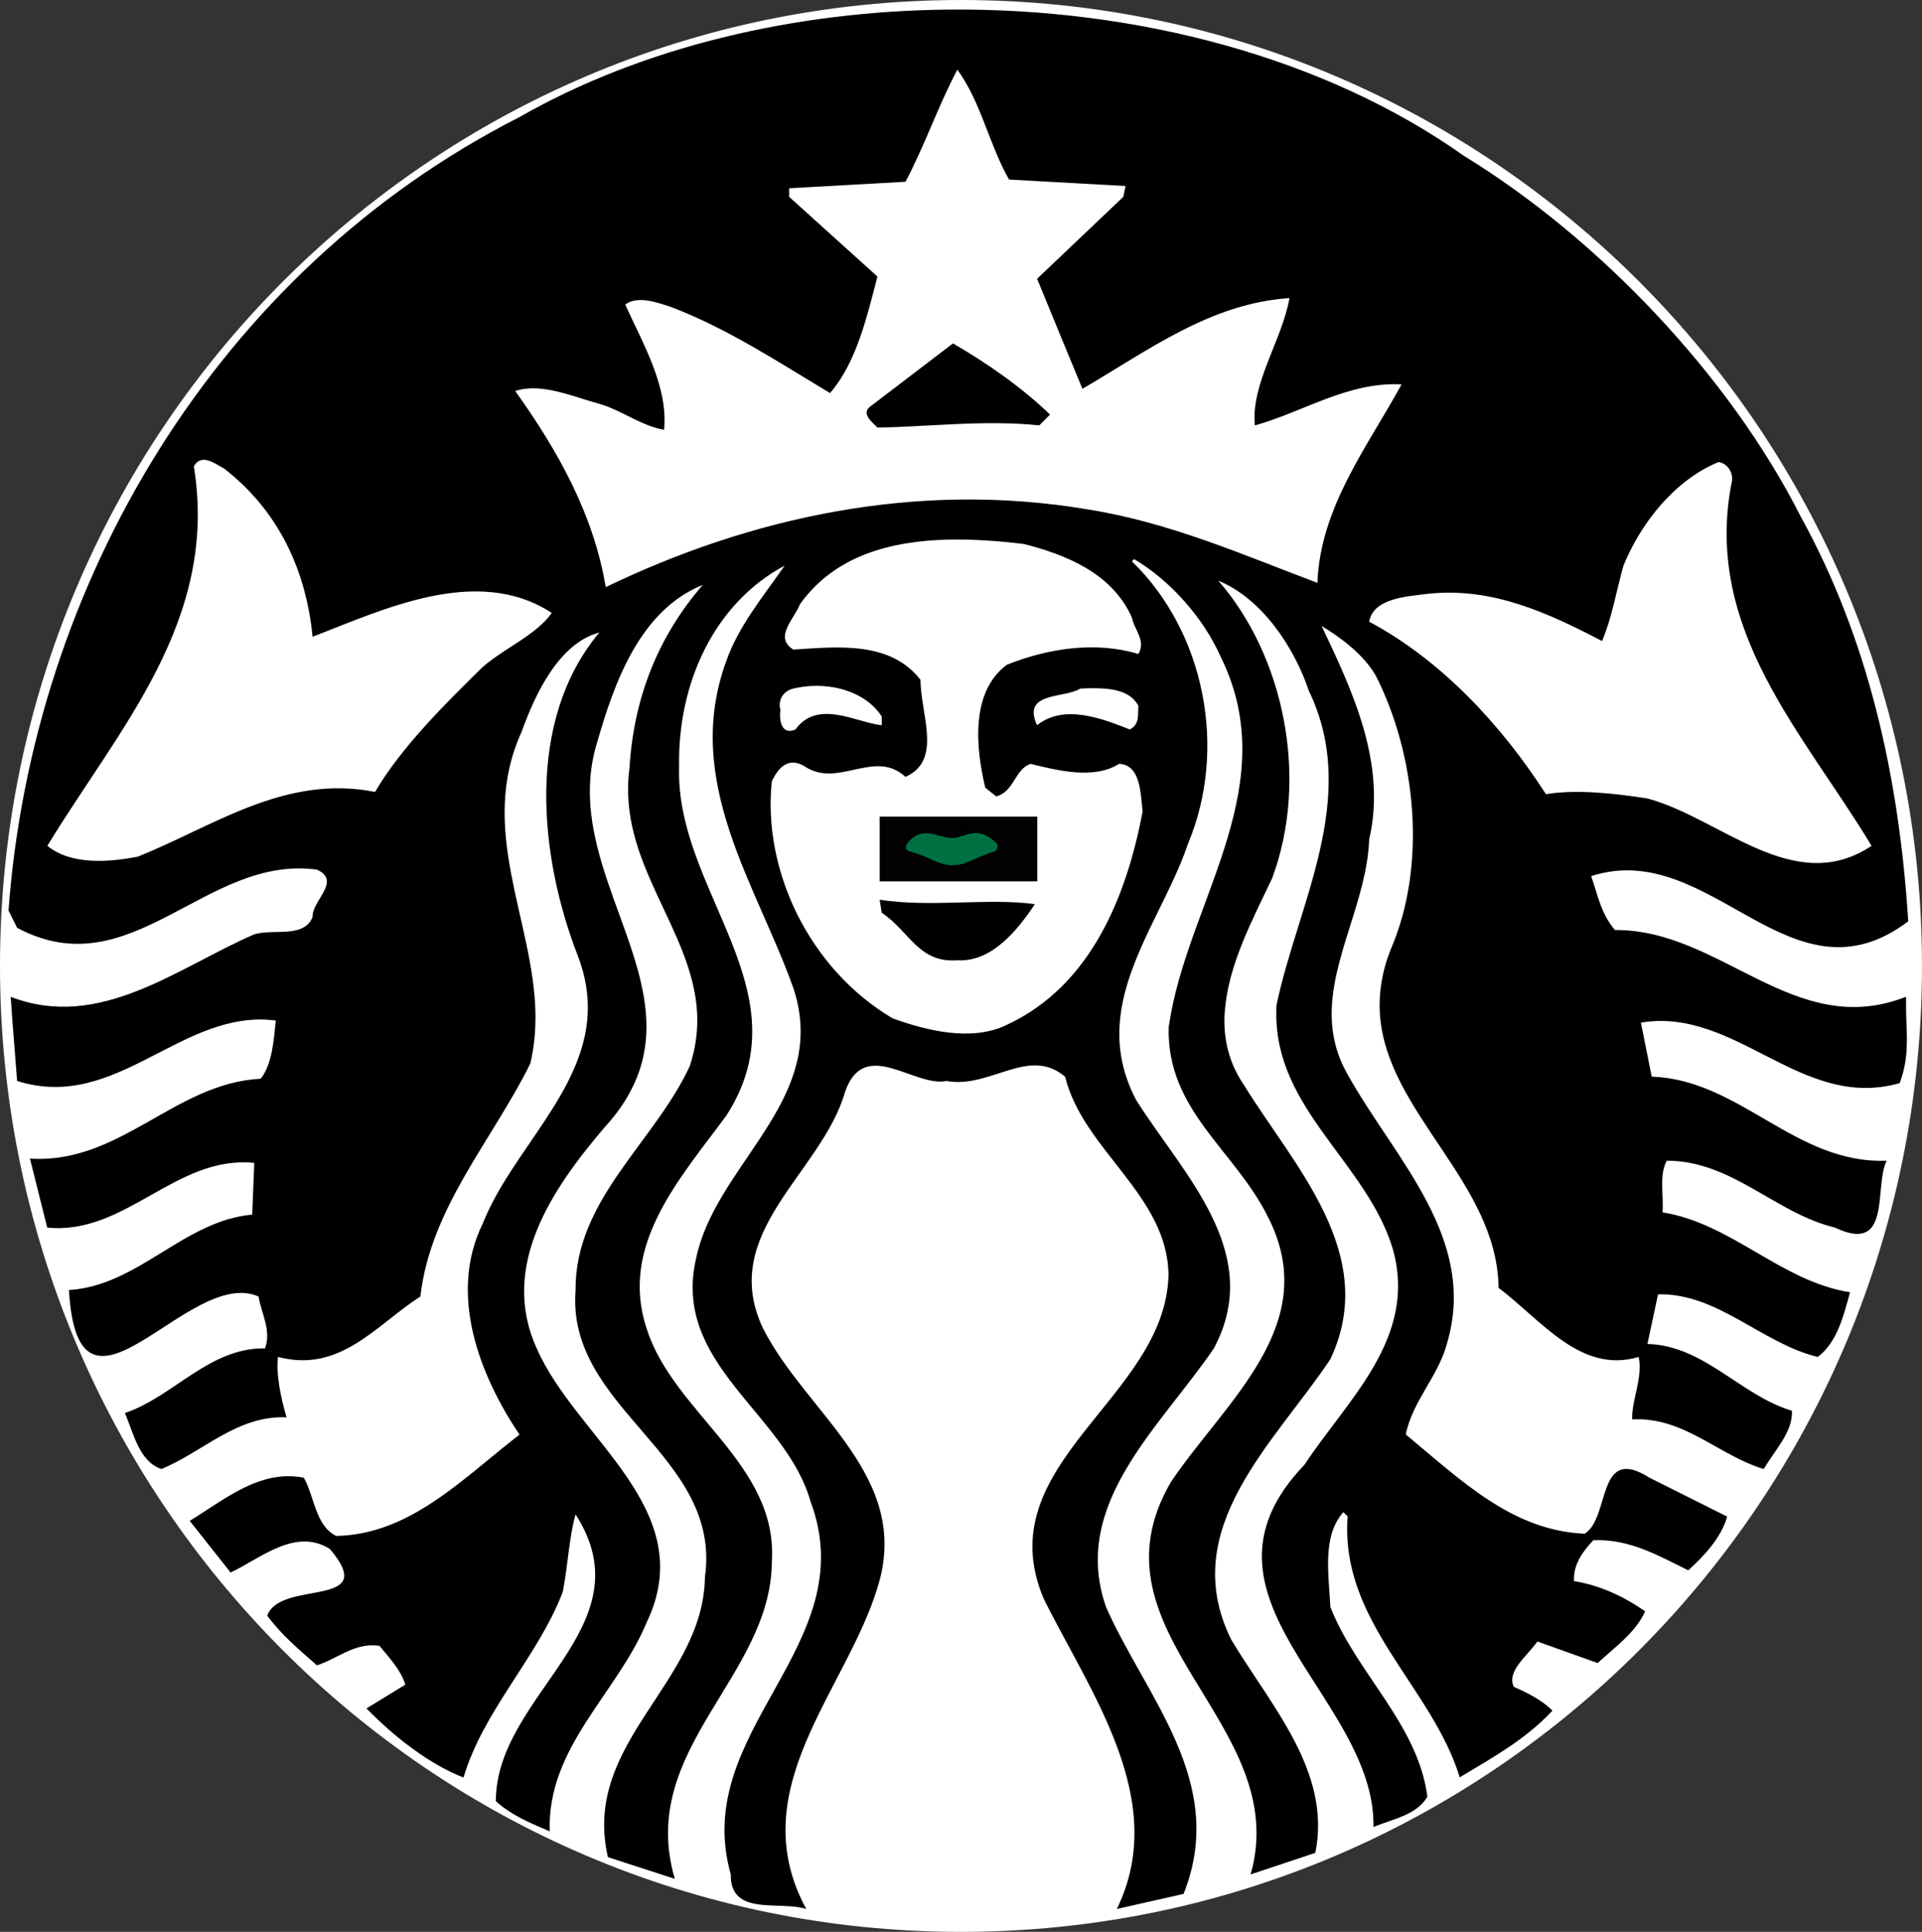 <?xml version="1.0" encoding="utf-8"?>
<!-- Generator: Adobe Illustrator 16.0.0, SVG Export Plug-In . SVG Version: 6.00 Build 0)  -->
<!DOCTYPE svg PUBLIC "-//W3C//DTD SVG 1.1//EN" "http://www.w3.org/Graphics/SVG/1.1/DTD/svg11.dtd">
<svg version="1.1" id="svg3003" sodipodi:docname="Starbucks_Corporation_Logo_2011.svg" inkscape:version="0.48.0 r9654"
	xmlns:dc="http://purl.org/dc/elements/1.1/" xmlns:cc="http://creativecommons.org/ns#"
	xmlns:rdf="http://www.w3.org/1999/02/22-rdf-syntax-ns#" xmlns:svg="http://www.w3.org/2000/svg"
	xmlns:sodipodi="http://sodipodi.sourceforge.net/DTD/sodipodi-0.dtd"
	xmlns:inkscape="http://www.inkscape.org/namespaces/inkscape" xmlns="http://www.w3.org/2000/svg"
	xmlns:xlink="http://www.w3.org/1999/xlink" x="0px" y="0px" width="297.474px" height="299px"
	viewBox="1.263 0.5 297.474 299" enable-background="new 1.263 0.5 297.474 299" xml:space="preserve">
	<rect x="1.263" y="0.5" width="297.474" height="299" fill="#333333" stroke="none"/>
	<title id="title3036">Starbucks Corporation
		Logo</title>
	<sodipodi:namedview id="namedview3015" inkscape:current-layer="svg3003" inkscape:window-y="-8"
		inkscape:pageopacity="0" inkscape:pageshadow="2" inkscape:window-height="750" inkscape:window-width="1280"
		inkscape:window-x="-8" inkscape:window-maximized="1" inkscape:cy="219.77498" inkscape:cx="108.82718"
		inkscape:zoom="2.3162919" showgrid="false" borderopacity="1" pagecolor="#ffffff" guidetolerance="10"
		bordercolor="#666666" gridtolerance="10" objecttolerance="10">
	</sodipodi:namedview>
	<g id="text3021" transform="matrix(2.781,0,0,2.781,-616.796,-1116.173)">
	</g>
	<g id="g4387">
		<path id="path3040" fill="#fff" d="M298.736,150c0,82.567-66.592,149.5-148.736,149.5C67.855,299.5,1.263,232.568,1.263,150
		C1.263,67.434,67.855,0.5,150,0.5C232.145,0.5,298.736,67.434,298.736,150z" />
		<g id="g4381">
			<path id="inner_artwork" inkscape:connector-curvature="0" fill="#000"
				d="M148.758,53.65
			c5.236,3.018,10.79,6.902,15.018,11.018l-1.661,1.669c-8.343-0.887-17.13,0.22-25.039,0.342c-0.882-0.89-2.659-2.228-1.004-3.346
			L148.758,53.65L148.758,53.65z M296.279,157.287c0.111,3.766,0.465,7-1.004,10.854c-15.242,4.335-25.254-11.803-40.043-9.369
			l1.672,8.365c13.682,0.45,22.228,13.57,36.363,13.006c-2.008,4.011,0.896,14.578-8.001,10.354
			c-9.235-2.219-15.912-10.354-26.032-10.354c-1.221,2.242-0.448,5.346-0.662,7.998c10.676,1.675,18.354,10.698,29.027,12.364
			c-1.004,3.668-1.999,7.775-5.005,10.012c-8.683-2.113-15.465-9.911-24.709-9.688l-1.646,7.681
			c8.785,0.226,14.461,7.998,22.356,10.331c0.217,3.24-2.679,6.135-4.347,9.027c-7.009-2.105-12.354-8.126-20.362-7.682
			c-0.111-3.017,1.68-6.443,1.004-9.669c-8.994,2.675-15.025-5.682-21.691-10.695c-0.192-16.405-17.462-27.167-18.374-42.535
			c-0.175-3.064,0.292-6.335,1.688-9.85c5.676-13.124,3.893-30.163-2.331-42.399c-1.891-3.22-5.242-5.762-8.365-7.655
			c4.569,9.683,10.137,21.124,7.358,33.026c-0.322,9.191-5.745,18.018-5.807,26.878c-0.021,3.159,0.653,6.318,2.47,9.508
			c7.236,13.032,20.254,25.368,15.359,41.712c-1.346,5.02-5.354,8.902-6.354,14.011c8.465,7.011,16.469,14.911,27.701,15.356
			c4.002-2.556,1.779-13.891,10.012-8.663l12.021,6.013c-0.876,3.218-3.57,6.102-6.01,8.318c-4.561-2.22-9.01-4.881-14.697-4.664
			c-1.677,1.779-3.12,3.776-2.992,6.329c4.002,0.659,7.673,2.348,11.016,4.688c-1.552,3.343-4.577,5.438-7.358,7.998l-9.325-3.334
			c-1.557,2.228-4.791,4.569-3.656,7.014c2.104,0.901,4.438,2.119,5.987,3.68c-4.116,4.449-9.333,7.311-14.353,10.331
			c-4.324-14.133-18.571-24.042-17.348-40.386l-0.662-0.661c-3.349,3.765-2.23,9.786-2.014,14.672
			c4.008,10.237,13.568,18.144,15.018,29.37c-1.674,2.889-5.448,3.465-8.343,4.688c0.336-20.24-30.365-35.591-10.677-56.064
			c6.566-10.025,17.567-19.592,13.669-33.394c-4.002-13.326-18.157-21.583-18.032-36.522l0.022-1.165
			c3.224-15.579,13.018-32.156,5.006-48.729c-2.233-6.666-7.222-14.241-14.008-17.027c10.117,11.58,14.128,30.474,8.34,46.056
			c-2.917,6.198-6.933,13.582-7.336,20.868h-0.024c-0.215,3.805,0.562,7.589,3.017,11.177c7.682,12.464,21.024,26.155,13.349,42.398
			c-8.676,13.01-23.805,26.244-15.356,43.38c6.118,10.234,15.582,20.446,13.029,33.027l-10.012,3.334
			c6.675-23.466-26.035-37.254-12.342-60.728c8.454-12.57,23.574-24.364,15.015-41.047c-5.117-10.337-15.69-16.455-15.356-29.373
			l0.364-2.169c3.445-18.321,17.372-35.663,7.634-55.241c-2.559-5.781-7.673-11.675-13.349-15.015l-0.343,0.343
			c11.353,11.013,14.807,29.133,8.686,43.699c-2.856,8.546-9.124,17.059-10.398,26.217c-0.606,4.318-0.095,8.793,2.4,13.507
			c7.23,11.449,19.909,23.594,11.997,38.396c-8.332,12.226-22.242,24.122-16.686,40.021c6.12,13.91,18.899,27.161,11.999,44.409
			l-10.331,2.333c8.229-16.809-4.11-33.488-11.338-48.066c-8.793-20.915,18.892-30.93,19.336-50.052
			c-0.105-12.342-13.226-19.35-15.999-30.696c-5.679-4.791-11.565,1.905-18.354,0.662c-5.012,1.007-12.71-6.899-15.702,1.671
			c-3.563,12.564-19.795,21.801-12.661,36.703c6.788,13.243,23.124,22.927,17.667,40.065c-4.886,16.008-21.026,31.25-11.016,49.713
			c-4.112-1.332-11.791,1.218-11.68-5.351c-6.338-22.359,20.69-35.385,12.342-57.732c-3.885-13.688-21.586-21.25-17.689-37.713
			c2.881-13.552,18.088-23.026,15.955-37.871c-0.173-1.243-0.479-2.515-0.916-3.841c-5.676-16.019-17.256-32.042-10.354-50.738
			c1.895-5.34,5.68-9.9,9.006-14.673c-11.014,5.894-16.57,18.357-16.342,31.036c-0.48,13.788,9.705,25.599,11.154,38.216
			c0.57,5.092-0.264,10.306-3.818,15.837c-7.225,9.804-16.674,20.141-12.342,33.05c4.119,13.021,20.359,20.909,19.358,36.044
			c-0.11,17.903-20.913,29.05-15.017,49.072l-10.354-3.359c-4.111-17.792,14.797-26.895,15.014-43.357
			c2.676-18.931-21.469-25.955-20.02-44.409c-0.104-14.021,12.238-22.901,17.689-34.695c0.935-2.87,1.246-5.582,1.121-8.182
			c-0.668-13.04-12.418-23.235-10.468-37.896c0.656-10.79,4.327-20.248,11.338-28.363c-9.673,3.886-13.669,15.021-16.341,24.367
			c-4.637,14.986,6.432,28.466,7.542,41.893c0.492,5.929-0.957,11.824-6.536,17.851c-8.014,9.444-16.141,21.36-10.355,34.053
			c6.127,14.005,25.376,24.906,17.027,42.374c-4.555,11.015-15.462,19.353-15.014,32.364c-2.89-1.224-5.888-2.444-8.344-4.663
			c0-16.572,23.574-26.923,12.342-44.388c-0.995,3.446-1.209,8.129-1.988,12.022c-3.898,10.128-12.238,18.235-15.359,28.705
			c-5.219-2.014-10.676-6.246-15.017-10.695l6.013-3.68c-0.668-2.229-2.445-4.118-3.999-6.009c-3.905-0.549-6.469,2.013-9.688,3.017
			c-2.781-2.452-5.465-4.678-7.682-7.681c1.996-5.685,17.592-0.984,9.691-10.331c-5.334-3.335-10.688,1.429-15.359,3.653
			l-6.332-7.998c5.451-3.334,10.888-8.017,17.668-6.674c1.671,3.009,1.787,7.434,5.006,9.005c11.46-0.223,19.58-8.891,28.365-15.679
			c-6.123-9.111-11.107-21.689-5.668-32.707c4.358-11.041,15.713-20.34,16.228-32.546c0.116-2.778-0.317-5.701-1.532-8.847
			c-6.004-15.465-8.123-36.366,3.337-50.054c-6.231,1.674-9.905,9.44-12.022,15.337c-6.889,15.101,1.824,29.091,2.125,43.563
			c0.041,2.603-0.17,5.212-0.801,7.84c-5.898,11.902-15.454,22.345-17.006,36.041c-6.788,4.33-12.361,11.902-22.033,9.347
			c-0.34,2.556,0.439,6.452,1.326,9.347c-7.67-0.322-12.9,5.331-19.358,8.001c-3.44-1.104-4.335-5.551-5.667-8.663
			c7.559-2.553,13.012-10.131,21.691-10.011c1.006-2.795-0.564-5.356-1.007-8.023c-10.796-4.792-27.909,23.688-29.348-1.004
			c10.788-0.668,17.682-10.682,28.366-11.68l0.319-7.998c-12.125-1.225-19.925,11.24-32.045,10.011l-2.673-10.673
			c14.02,0.876,22.373-11.688,35.725-12.364c1.774-2.333,1.988-5.782,2.33-9.005c-14.574-1.899-24.575,14.252-40.043,9.347
			c0,0-0.533-6.722-0.822-10.512h0.021c-0.105-1.482-0.205-2.515-0.205-2.515c13.793,5.352,25.912-4.555,37.712-9.669
			c3.001-0.898,7.681,0.659,9.027-2.675c-0.117-2.559,4.55-5.551,0.665-7.337c-17.251-2.341-28.711,18.466-46.4,9.005l-1.327-2.675
			C6.262,91.145,34.616,42.539,81.667,18.62C100.723,7.73,124.397,2.179,148.272,1.982c28.813-0.239,57.927,7.319,79.585,22.65
			c21.032,12.901,41.15,34.162,52.068,55.745c10.442,18.91,15.248,40.129,16.683,62.719c-18.248,13.788-30.49-12.99-49.072-6.997
			c1.001,2.898,1.555,5.896,3.679,8.343c16.469-0.116,27.81,17.128,45.049,10.332L296.279,157.287L296.279,157.287z M86.667,95.369
			c-11.571-7.567-26.241-0.442-37.025,3.679c-1.001-10.128-5.114-19.355-13.69-26.029c-0.832-0.414-1.982-1.285-3.018-1.349
			c-0.62-0.039-1.21,0.211-1.668,1.004c3.887,23.913-11.658,40.599-22.674,58.739c3.668,2.998,9.561,2.55,14.01,1.669
			c11.678-4.67,22.802-12.798,36.707-10.012c4.112-7.008,11.021-13.796,16.686-19.358C79.456,100.717,84.211,98.815,86.667,95.369
			L86.667,95.369z M122.049,110.387c-0.222,1.44,0.111,4.007,2.331,3.015c3.454-4.783,9.569-0.999,13.349-0.662v-1.346
			c-2.074-3.257-6.341-4.893-10.674-4.73c-1,0.035-2.016,0.181-2.994,0.408C122.611,107.394,121.602,108.721,122.049,110.387
			L122.049,110.387z M176.445,96.056c-3.106-6.899-10.226-9.691-16.687-11.359c-3.167-0.39-6.454-0.654-9.714-0.685
			c-0.611-0.006-1.221-0.014-1.829,0c-9.119,0.184-17.832,2.525-23.155,10.031c-0.764,2.119-4.123,5.095-1.004,6.994
			c7.009-0.448,15.007-1.327,19.679,4.688c0,5.345,3.451,12.456-2.331,15.015c-4.791-4.436-10.465,1.888-15.678-1.672
			c-2.451-1.448-4.002,0.242-5.006,2.355c-1.449,13.791,5.772,29.011,18.674,36.684c5.229,1.886,12.258,3.68,17.715,1.004
			c13.126-6.112,18.563-20.12,21.007-33.026c-0.328-2.456-0.211-7.242-3.657-7.358c-3.891,2.461-9.566,1.007-13.69,0
			c-2.438,0.787-2.55,4.354-5.325,5.03l-1.691-1.349c-1.448-6.109-2.341-14.789,3.338-19.016c6.346-2.559,13.799-3.677,20.362-1.669
			C178.678,99.611,176.787,97.948,176.445,96.056L176.445,96.056z M169.748,107.025c-0.441,0.011-0.87,0.033-1.304,0.047
			c-2.331,1.555-9.124,0.437-6.672,5.668c4.23-3.346,10.126-1.001,14.353,0.662c1.563-0.776,1.224-2.334,1.327-3.677
			C176.095,107.2,172.852,106.963,169.748,107.025z M218.182,59.991c-8.234-0.437-15.129,4.237-22.695,6.352
			c-0.659-6.438,4.232-13.237,5.348-19.7c-12.233,0.787-21.922,8.15-32.042,14.032c-2.342-5.659-4.691-11.347-7.017-17.027
			l13.349-12.685l0.342-1.671l-18.031-1.004c-3.106-5.442-4.33-11.997-8.001-17.003c-3.004,5.673-5.022,11.677-8.023,17.345
			l-18.01,1.007v1.326l13.669,12.342c-1.671,6.344-3.224,13.237-7.336,18.032c-8.009-4.797-15.904-10.018-24.685-13.349
			c-2.113-0.682-5.125-1.791-7.016-0.342c2.777,6.12,6.666,12.703,6.012,19.383c-3.673-0.676-6.56-3.031-10.011-4.021
			c-4.127-1.126-9.024-3.326-13.028-1.988c6.676,9.339,12.125,19.113,14.01,30.352c22.147-10.689,47.975-16.568,74.785-12
			c12.567,2,24.123,7.119,35.36,11.336C205.601,78.923,213.054,69.453,218.182,59.991L218.182,59.991z M256.214,124.075
			c11.338,3.001,22.712,15.354,34.718,7.339c-10.456-17.351-26.019-33.374-21.691-56.064c0.453-1.549-0.548-3.117-1.988-3.337
			c-6.783,2.772-12.036,9.455-14.72,16.024c-1.104,3.885-1.758,8.015-3.313,11.677c-8.126-4.229-16.797-8.326-26.697-7.336
			c-3.57,0.445-8.688,0.679-9.347,4.344c11.235,6.004,20.474,16.024,27.359,26.694C245.329,122.634,251.208,123.302,256.214,124.075
			L256.214,124.075z M137.408,139.756l0.32,2.011c4.347,2.896,5.684,7.804,11.702,7.358c5.337,0.317,9.341-4.683,12-8.685
			C154.208,139.443,145.42,140.986,137.408,139.756L137.408,139.756z M143.418,130.751c0.217,0.891-0.551,2.226,0.662,2.676
			c3.56-0.773,10.009,1.894,11.997-2.333c-1.388-1.555-3.654-2.261-6.032-2.261C147.668,128.833,145.201,129.526,143.418,130.751z" />
			<g id="g4377">
				<path id="rect3815" opacity="0.99" fill="#000" enable-background="new    " d="M137.416,126.891h24.392v10.021h-24.392
				V126.891z" />
				<path id="path3032-6" sodipodi:nodetypes="cccsccc" inkscape:connector-curvature="0" fill="#007042" d="M141.922,132.249
				c3.152,0.746,3.932,1.864,6.423,2.176c2.648-0.047,2.266-0.585,6.885-2.179c0.303-0.107,0.72-0.776,0.203-1.289
				c-2.868-2.847-4.85-0.813-6.648-0.759c-2.385,0.026-4.622-2.042-6.952,0.646C141.436,131.39,141.229,131.926,141.922,132.249
				L141.922,132.249z" />
			</g>
		</g>

	</g>
</svg>